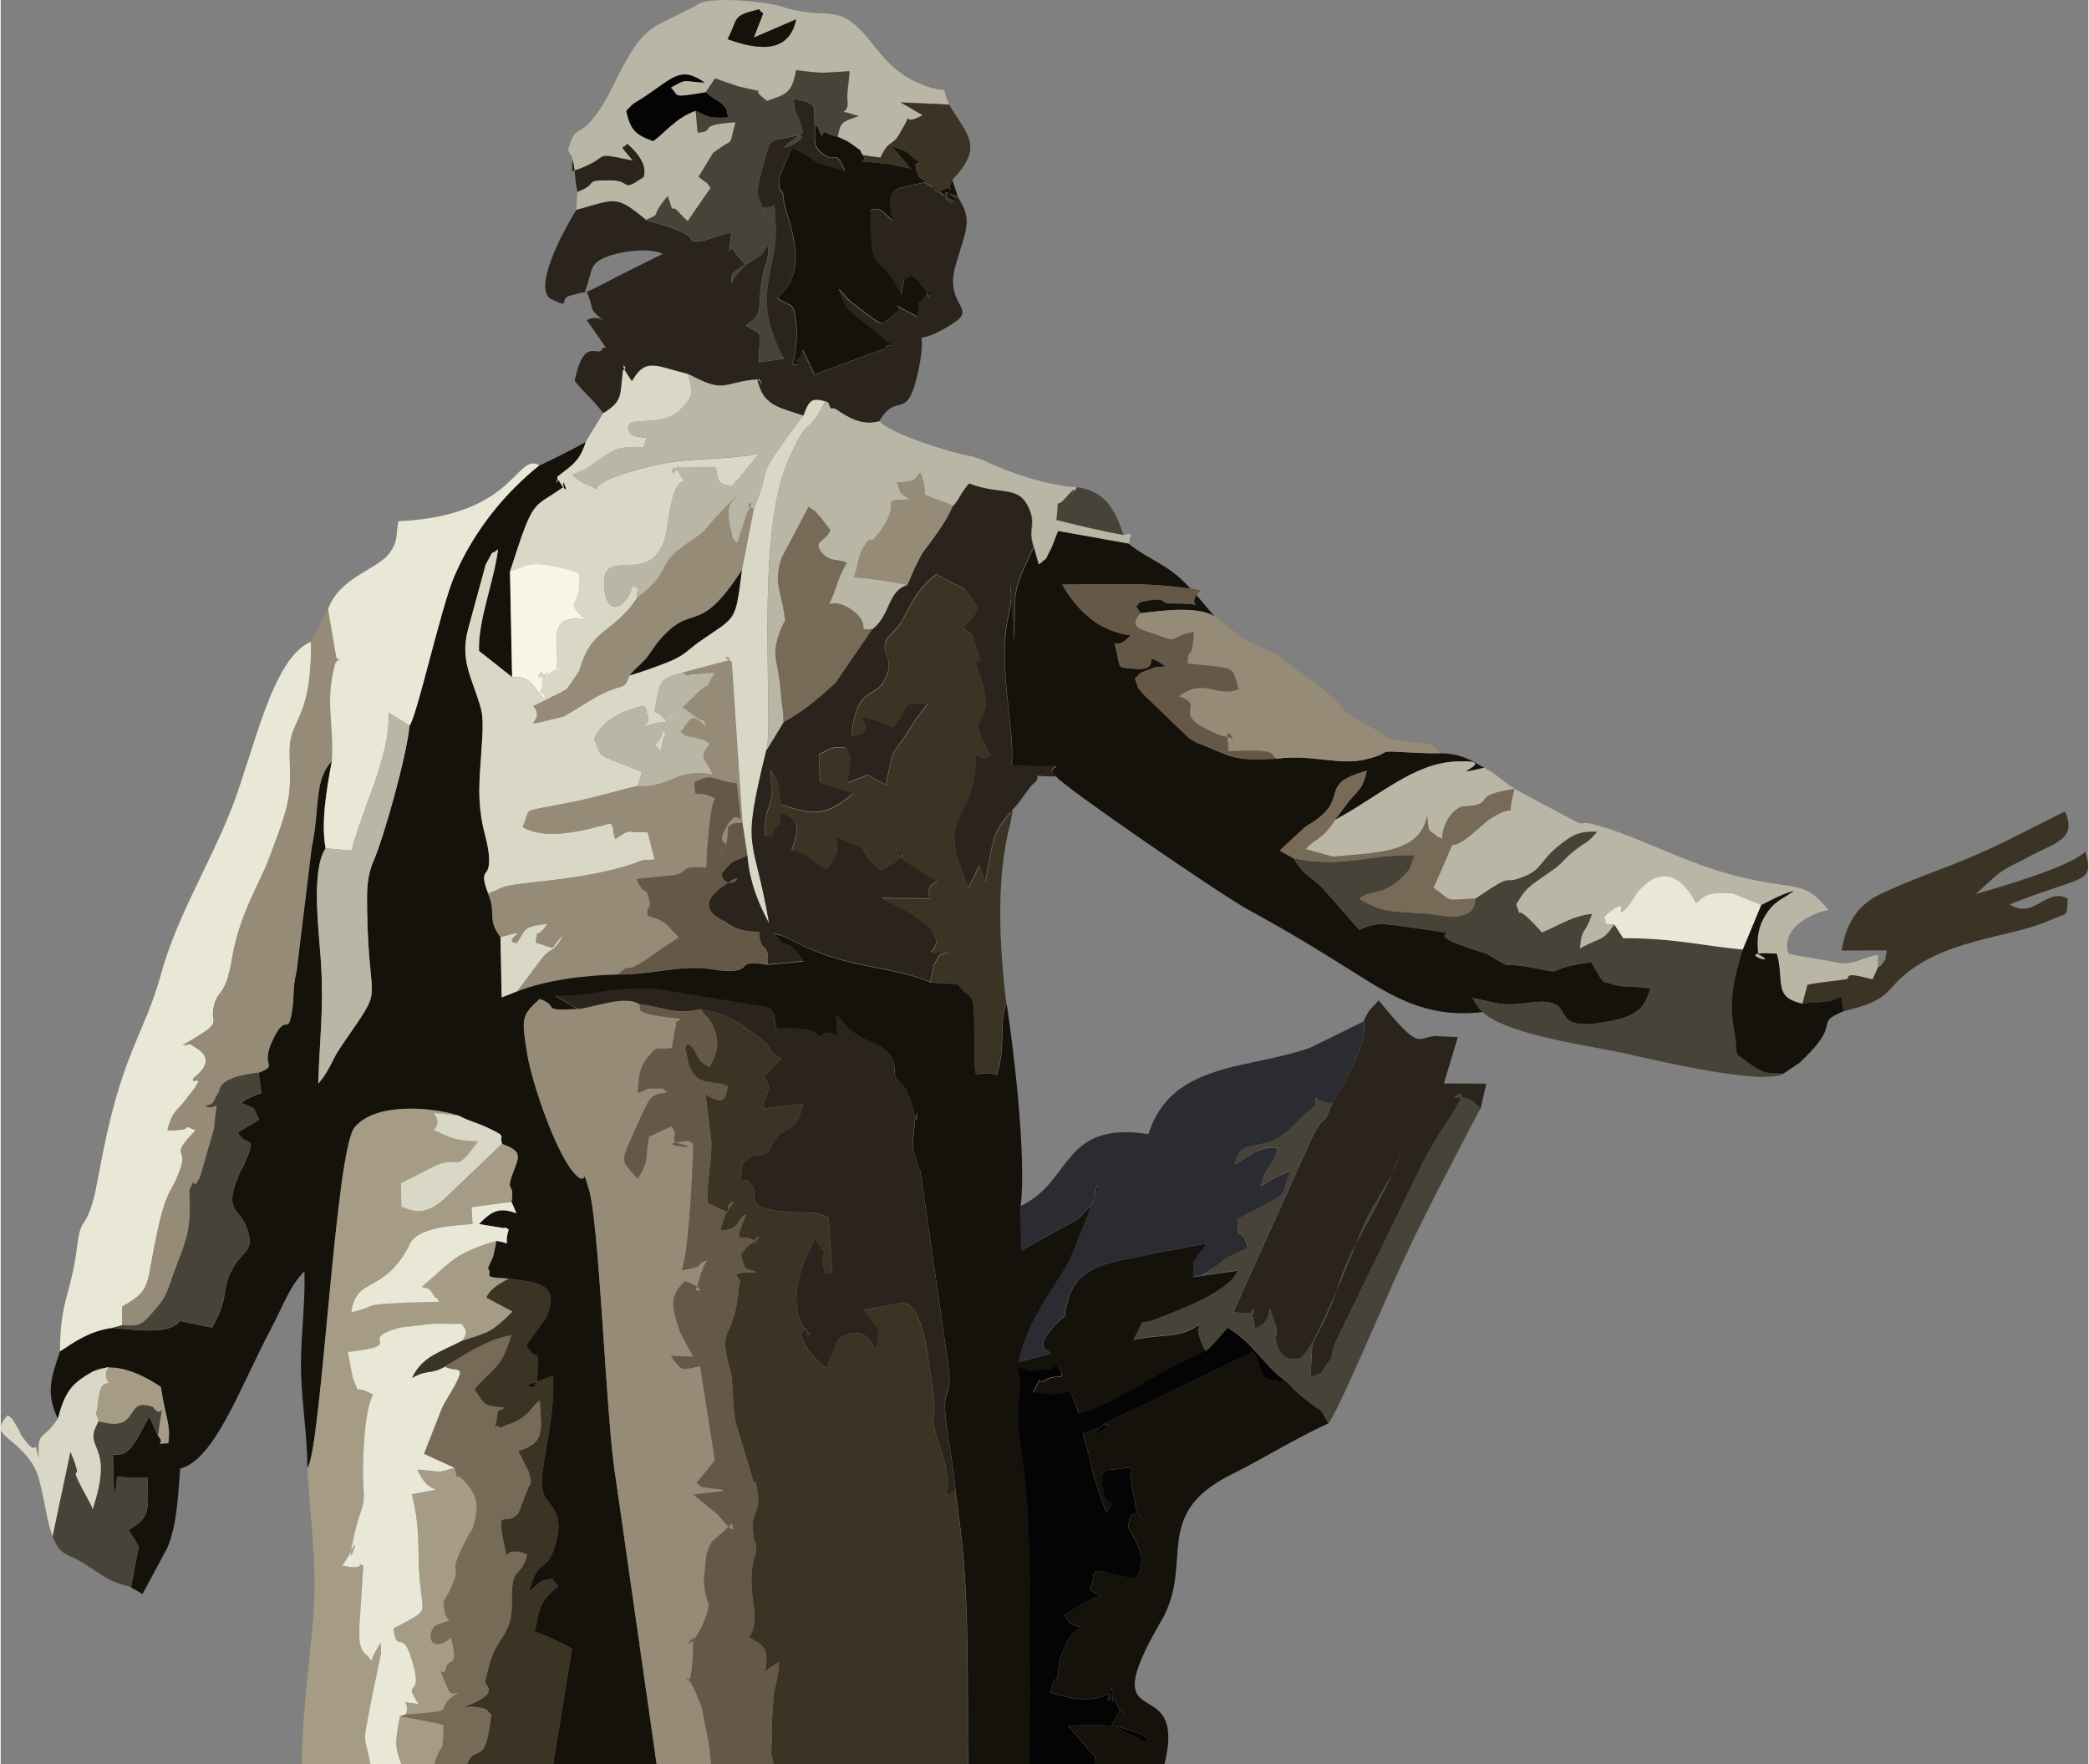 <?xml version="1.0" encoding="UTF-8"?>
<!DOCTYPE svg PUBLIC "-//W3C//DTD SVG 1.1//EN" "http://www.w3.org/Graphics/SVG/1.1/DTD/svg11.dtd">
<!-- Creator: CorelDRAW X6 -->
<svg xmlns="http://www.w3.org/2000/svg" xml:space="preserve" width="900px" height="760px" version="1.1" style="shape-rendering:geometricPrecision; text-rendering:geometricPrecision; image-rendering:optimizeQuality; fill-rule:evenodd; clip-rule:evenodd"
viewBox="0 0 18841 15921"
 xmlns:xlink="http://www.w3.org/1999/xlink">
 <rect x="0" y="0" width="18841" height="15921" fill="#808080" stroke="none"/>
 <defs>
  <style type="text/css">
   <![CDATA[
    .fil11 {fill:#040404}
    .fil0 {fill:#14120B}
    .fil7 {fill:#2A2C32}
    .fil4 {fill:#2B241C}
    .fil1 {fill:#3B3324}
    .fil10 {fill:#474339}
    .fil8 {fill:#665847}
    .fil12 {fill:#776A56}
    .fil2 {fill:#968B76}
    .fil5 {fill:#A69C86}
    .fil9 {fill:#BAB6A6}
    .fil3 {fill:#D9D7C6}
    .fil6 {fill:#E9E7D6}
    .fil13 {fill:#F9F5E5}
   ]]>
  </style>
 </defs>
 <g id="Camada_x0020_1">
  <g id="_882700544">
   <path class="fil0" d="M4862 4199c-301,242 -584,576 -769,1004 -120,280 -337,1265 -403,1345 -26,281 -236,1017 -322,1216 -65,149 -63,269 -61,447 13,951 178,627 -241,1243 -82,120 -92,200 -200,327 12,-402 50,-664 25,-1086 -16,-278 -94,-837 41,-1038 -45,-230 11,-546 56,-788 -166,183 -104,398 -184,791l-136 1114c-38,144 -16,248 -46,388 -39,187 -47,-34 -171,231 -117,249 66,212 -123,289l25 182c-126,70 96,-51 -91,37 -87,41 -52,24 -90,53 174,77 84,19 161,149l-192 117c72,150 181,-4 64,270 -37,87 -17,28 -38,75 -165,357 -26,334 43,491 94,216 -10,231 -86,343 -150,220 -42,279 -215,583l-292 -60c-5,5 -15,17 -20,22 -120,107 -419,50 -585,41 -216,27 -361,138 -478,213 -79,236 -129,372 -18,607 64,-235 114,-311 313,-423 201,-107 470,39 617,137 43,290 91,334 67,507 -155,8 -13,14 -92,-65l-80 -176c-123,211 -162,366 -328,342l11 373c72,-247 -89,-150 301,-162 0,269 44,352 -173,469 15,20 92,144 94,150l-70 369 104 60 224 -417c90,-217 95,-470 116,-715 316,-83 539,-735 828,-1279 96,-180 161,-372 293,-501 10,313 -38,607 -30,917 8,288 57,578 57,859 126,-183 251,-2865 425,-3075 180,-218 662,-192 941,-105 99,52 169,66 255,106 198,93 104,63 138,150 159,60 160,96 114,212 -103,265 4,105 -31,310l45 103c-160,-62 -229,-15 -339,97l228 37c7,-13 29,5 41,13 -53,156 46,131 -110,101 -44,198 -7,87 -78,247 56,64 -82,85 189,94 193,32 491,19 334,354l-179 249c115,181 102,-8 104,193 2,266 -60,165 -110,168l201 -68c13,-5 32,-15 49,-20 20,459 -145,876 -90,1054 37,120 214,172 101,499 -83,243 -140,68 -232,400l119 -100c171,-25 35,-51 150,43 -222,182 -163,272 -217,410 51,23 100,40 173,72l167 85 -171 1045 935 0 -369 -2578c-92,-536 -146,-2385 -253,-2645 -49,-171 -4,3 -104,-93 -178,-171 -403,-848 -441,-1089 -52,-328 -57,-346 111,-500 190,66 -12,113 353,90 -12,-6 -29,-11 -37,-15l-174 -105c329,14 383,-72 899,-63l1017 168c72,39 52,66 80,188 147,4 326,-14 392,77 178,-140 149,191 149,-199l99 117c69,53 90,69 142,97l114 49c203,96 165,249 169,265 33,130 93,20 177,367 41,168 30,-171 5,89 -21,223 -38,185 52,430l260 1802c20,304 -96,82 1,659 38,225 63,493 100,763 83,640 62,1486 69,2127l555 0c0,-659 38,-2149 -61,-2746 -105,-633 33,-511 -48,-842 210,58 3,44 212,31 136,-9 73,16 146,-49 110,165 1,75 -95,134 -125,77 13,-124 -123,116 411,76 289,-117 392,124l25 71c311,-83 674,-348 963,-482 11,-5 24,-10 36,-15l145 -73c-13,-13 -22,-35 -28,-48 -73,-159 -21,-194 -22,-197 -199,140 -312,83 -605,144 138,-240 16,-115 194,-183 186,-70 681,-251 747,-442l-402 58c16,-236 -12,-86 35,-180 4,-9 15,-21 19,-29l50 -63c4,-20 20,-21 28,-33l-533 100c-241,66 -623,58 -724,397 -76,254 48,69 -130,253 -322,335 295,165 -320,321 100,-428 356,-707 464,-924l253 -631c0,-18 -5,-25 -9,-37 -43,206 8,106 -165,297l-519 288 -5 -401c50,-454 -59,-1372 -127,-1827 -72,150 -1,413 -91,647 -243,-86 -182,208 -201,-485 -8,-299 -12,-158 -148,-337l-248 -14c-227,-101 -477,-120 -737,-186 -434,-110 -506,-222 -672,-254 133,193 86,-15 262,250l-318 30c-278,-44 -160,27 -290,51 -99,18 -201,-17 -331,-22 -245,-9 -479,62 -727,58 -326,7 -654,52 -914,152l-140 55 -11 -544c-126,-167 -30,-211 -113,-394 -99,-272 42,-93 3,-385 -17,-128 -67,-220 -80,-460 -14,-265 57,-662 14,-818 -77,-278 -193,-427 -119,-715l161 -590c103,-184 20,-56 111,-138 -39,303 -181,636 -172,918l299 236 -19 -954c219,-681 194,-557 484,-762 -32,-142 85,147 -35,-43 -47,-75 -17,83 -22,-49 130,-103 202,-137 257,-317 -71,45 -357,187 -420,214z"/>
   <path class="fil1" d="M6976 15921l1752 0c-7,-640 15,-1487 -69,-2127l-48 -335c-141,77 -63,39 -64,-82l-23 -163c-203,-615 -47,-264 -117,-711l-23 -146c-23,-155 -69,-600 -253,-598 -6,0 -308,59 -339,63 105,173 136,133 125,250 -28,282 -15,-110 -262,-31 -128,41 -97,59 -165,210 -47,105 -4,44 -46,99 -84,-79 -190,-170 -224,-308 122,-146 0,61 86,0 -185,-158 -132,-459 -53,-669l91 -190c186,233 8,37 99,315 57,-38 66,77 50,-171l-21 -337c-131,-55 -107,-39 -294,-48 -490,-22 -344,-125 -384,-210 -94,-197 -148,45 -108,-178 31,-170 -15,-14 29,-61 126,-136 167,13 246,-164 86,-192 208,-42 278,-366l-352 41c-19,-99 107,-185 -4,-282l162 -167c-208,-121 30,-37 -318,-274 -174,-119 -197,-126 -412,-173 78,105 54,51 80,92 128,207 46,332 43,343 -4,15 -14,32 -19,44 -4,12 -12,29 -21,43 -147,-65 -93,-154 -199,-211 -36,76 -26,-9 -7,107 52,322 250,206 372,279 -30,109 -24,167 -177,87 -5,-3 -17,-16 -27,-20l53 430c6,206 -55,432 -29,557 309,154 96,41 231,-19 -14,50 -89,87 -118,268 187,-16 128,-86 232,-151 -150,361 -18,125 98,268 -88,-42 126,-114 -66,8 -4,2 -17,11 -21,14l-62 75c56,160 7,110 148,160 -290,-4 -153,45 -149,88 -7,8 -13,14 -14,28 -41,549 -209,322 -73,793 18,61 14,298 38,430l175 581c5,14 -3,-119 27,63 35,216 -81,162 -31,433 21,115 20,-82 18,88 0,7 -2,21 -3,28 -1,12 -15,46 -18,59 -74,328 79,514 -41,705 172,94 187,116 117,435 -1,-129 48,-150 153,-212 -12,152 -27,176 -49,293l-18 258c0,6 3,21 3,27 0,7 1,22 1,30l-8 218c1,7 5,24 6,30 1,7 6,26 7,32 1,6 7,22 8,33z"/>
   <path class="fil0" d="M9325 4939l-86 185c-124,274 -69,312 -94,666l-33 -557c25,167 5,211 -25,370 -82,450 66,957 39,1304l207 11c400,0 44,-17 198,95 52,80 1480,1063 1735,1201 338,183 644,370 937,555 352,222 665,424 1170,365 -7,-23 -7,16 -89,-126 246,46 248,76 514,41 503,-67 81,303 749,163 245,-51 292,-134 342,-289 -150,-36 -203,7 -368,-49 -67,-23 -41,23 -143,-150 -5,-9 -12,-29 -22,-41 -390,53 -266,105 -415,73 -459,-98 -257,10 -462,-108 -137,-79 -19,-25 -134,-61 -740,-236 191,-104 -737,-234 -169,-24 -225,-17 -346,39l-341 -388c-140,-123 -164,-114 -251,-256l-127 -71 230 -213c9,-6 21,-13 30,-19 9,-6 22,-13 32,-19 353,-233 40,-347 494,-468 -38,162 -65,162 -157,269l-130 173c406,-220 705,-508 1085,-527 464,-24 -170,159 262,56 -117,-65 -200,-126 -393,-131 -135,2 -242,-5 -372,-12 -206,-11 -60,5 -290,64 -258,67 -496,-48 -824,-2 -327,13 -362,6 -609,-103 -107,-47 -80,-22 -175,-82l-433 -417c-68,-114 10,72 -56,-124 58,-48 11,-34 111,-74 92,-36 61,-25 166,-33 -255,-174 -2,49 -286,20 -133,-14 -126,6 -148,-111 -46,-244 -49,-8 117,-189 -291,-45 -468,-209 -617,-459 433,0 841,-27 1243,54 -168,185 154,114 -259,116 -129,0 -6,-74 -288,-10 -41,72 -44,-6 8,99 199,-25 515,-68 671,28 -87,-102 -221,-271 -342,-372 -132,-111 -314,-181 -437,-288l-639 -114c-9,24 -55,148 -65,165 -70,123 -4,48 -106,137l-43 -152z"/>
   <path class="fil2" d="M5920 15921l490 0c-4,-61 -10,-134 -21,-194l-65 -328c-238,-600 -78,171 -75,-622 -105,117 29,45 102,-155 75,-205 16,-90 -6,-354l16 -176c11,-61 -4,-38 20,-99 47,-119 30,-64 172,-200l51 -49c-19,8 74,167 -133,-76l-221 -181 275 -31c-21,-25 -79,-17 -104,-22 -178,-36 -22,29 -143,-51l167 -202 -134 -853c-179,39 -157,44 -242,-59 -5,-6 -12,-23 -20,-33l200 7 -118 -220c-91,-267 -84,-328 40,-461 59,5 216,109 98,80 45,-96 55,-207 108,-267 -122,36 0,54 -231,88 74,-202 107,-1120 103,-1131 -4,-13 -24,-33 -46,-35l-42 4c-328,31 284,84 -77,12 -24,-132 40,-25 -32,-149l-200 93c-44,188 13,193 -104,382 -142,-170 -163,-131 -50,-385 183,-410 158,-363 319,-397 -62,-37 5,-35 -110,-33 -123,2 14,-20 -160,40 15,-150 7,-217 96,-328 92,-113 70,-56 214,-79 2,-12 24,-150 24,-150 41,-127 -33,-47 59,-113 -486,-49 -343,-89 -377,-132 -121,-83 -390,23 -546,43 -365,23 -163,-24 -353,-90 -169,154 -164,172 -111,500 38,241 263,918 441,1089 100,97 55,-78 104,93 107,260 161,2110 253,2645l369 2578z"/>
   <path class="fil3" d="M5439 3727l-158 258c-55,180 -127,214 -257,317 4,132 -26,-27 22,49 120,190 2,-99 35,43 -290,205 -265,81 -484,762 165,-45 156,-114 544,-9l82 31c28,323 -153,227 52,415 -364,-61 -231,247 -255,410 -19,129 85,-21 -46,64 -190,125 85,-97 -74,26 -111,86 19,-137 -13,52 -1,9 19,44 -30,128 43,-86 112,143 -16,-42 -99,-143 -163,-113 -226,-121l-299 -236c-9,-281 133,-615 172,-918 -91,82 -8,-45 -111,138l-161 590c-73,288 42,437 119,715 43,156 -28,553 -14,818 13,240 62,332 80,460 39,293 -103,114 -3,385 127,-40 68,-34 159,-61 153,-45 685,-53 1136,-200 121,-39 47,-36 210,-43l-62 -246c-242,0 -136,-37 -294,60 -40,-131 7,-65 -43,-142 -263,74 -590,154 -792,34 91,-198 -70,-117 522,-241 145,-30 417,-111 515,-128l37 -128c-443,-185 -348,-105 -430,-298 72,-164 250,-257 447,-298 10,16 26,23 26,51 0,23 18,36 16,45 -5,25 28,56 -90,101 417,-114 151,-17 246,52 -66,143 -8,203 -99,100 125,-89 7,-189 199,-298 -139,147 -77,47 -199,-1 51,-278 34,-295 255,-350l375 -100c128,-17 -72,-84 66,3l97 1452 45 298c21,242 96,426 197,614 -142,-833 -258,-617 -26,-1562 66,-280 -105,-1913 187,-2597 207,-486 171,-205 344,-558 -122,-31 -143,-15 -197,130l-52 65c-8,11 -38,50 -47,62 -363,499 -162,264 -348,712l-109 558c-62,480 -48,410 -378,640 -110,77 -137,131 -306,195 -102,39 -210,80 -329,114 -70,173 -29,20 -408,257 -23,14 -177,111 -198,116 -478,113 -124,51 -263,-97 75,-34 138,-66 211,-104l65 -33c8,-5 22,-13 29,-18l110 -160c110,-399 294,-324 521,-657 -6,-162 72,-44 -38,-121 -46,185 -222,307 -255,46 -61,-482 486,84 573,-611 78,-625 247,-206 103,-442 -92,-151 -73,100 -26,-55l348 -2c31,40 -4,142 96,160 85,15 22,30 117,-57l185 -227c-287,66 -607,33 -916,102 -930,210 -305,304 -676,163l-99 -72c181,-66 154,-79 291,-166 135,-85 152,-83 356,-83l50 -149c-20,23 37,91 -132,48 -5,-1 -20,-8 -24,-10 -3,-2 -15,-13 -16,-16 -106,-198 287,-14 468,-227 95,-112 110,-106 55,-306 -300,-76 -383,-147 -505,65 -8,-10 -17,-26 -20,-31 -130,-186 13,-77 -61,-70 -29,234 2,278 -178,390z"/>
   <path class="fil4" d="M8594 4562c-67,149 -121,217 -220,354 -80,110 -33,29 -95,148 -47,90 -59,133 -96,211 -184,56 -148,260 -315,398l-336 490c-144,129 -270,244 -467,353l-156 256c-232,946 -116,729 26,1562 -100,-187 -176,-372 -197,-614 -142,68 -111,18 -235,167 58,210 290,-88 3,119 -277,199 32,311 32,311 115,82 159,84 307,95 11,212 91,63 78,291l318 -30c-177,-265 -129,-56 -262,-250 166,33 238,144 672,254 260,66 510,85 737,186l33 -157c72,-118 10,-71 137,-119 -443,43 233,-21 -418,-388 -111,-62 -103,-37 -189,-96l437 4c-8,-10 -49,-115 64,-153l-327 -208c-92,-192 -37,-77 13,-38 -14,9 -22,68 -199,145 -233,-198 -65,-186 -296,-257 -2,-1 -102,-42 -102,-43 5,125 33,92 -26,204 -5,9 -15,23 -19,30l-43 56c-176,-94 -144,-141 -316,-169 35,-110 78,-220 11,-280 -151,-136 -111,35 -113,37 -185,165 62,103 -140,111 -3,-257 49,-223 66,-385l-16 -212c89,114 67,158 100,314 270,88 394,119 646,-99 -14,-8 -38,-32 -46,-18l-253 -81 -9 -254c100,-50 125,-79 240,-59 56,100 51,37 18,313 284,-93 99,-93 348,19 77,-388 43,-225 218,-509l42 -67c9,-13 17,-24 26,-37l97 -126c-298,18 -130,-4 -316,219 -589,-223 -19,44 -378,80 31,-396 183,-366 256,-445 7,-7 17,-18 23,-26 8,-11 51,-105 53,-119 24,-148 -75,-160 -11,-292 34,-38 90,-85 129,-149 73,-121 127,-285 316,-428l251 133c10,11 37,46 46,57 90,114 9,35 76,99 -4,21 -13,29 -18,62l-114 137c99,80 68,19 115,157 77,224 4,106 6,144 6,125 41,100 73,279 57,312 -191,182 56,564 -92,61 -83,5 -135,0 -3,657 -388,465 -66,1194l99 -199 50 149c82,-389 50,-431 248,-648l-23 122c-6,-138 18,-95 108,-224 10,-15 82,-114 88,-119 148,-119 -90,-81 224,-80 -155,-112 201,-95 -198,-95l-207 -11c27,-347 -121,-854 -39,-1304 29,-160 50,-204 25,-370l33 557c25,-354 -31,-392 94,-666l86 -185c-56,-154 16,-193 -34,-324 -97,-256 -253,-138 -555,-255 -92,108 -77,128 -143,202z"/>
   <path class="fil4" d="M5826 1984c-275,-229 -271,-189 -630,-91 -92,145 -389,676 -241,800 204,99 81,16 172,-21l122 -33c2,0 14,3 21,1 83,-219 29,-268 242,-337 128,-42 364,-65 462,-11l-322 160c-134,64 -250,135 -363,182 79,180 2,140 148,255 0,0 -65,-43 -148,0l174 249c-9,4 -27,-6 -31,5 -33,100 -165,-129 -252,294 96,121 148,147 257,291 180,-112 149,-157 178,-390 74,-7 -70,-117 61,70 4,5 13,21 20,31 122,-212 204,-142 505,-65 349,187 295,76 644,48 86,157 -76,-134 7,86 59,156 204,182 391,243 54,-145 76,-162 197,-130 10,8 25,8 31,24 22,73 29,24 62,47 130,87 245,152 397,110 164,-288 250,37 355,-471 97,-470 -120,-147 293,-401 258,-158 -69,-156 41,-539 96,-333 157,-399 18,-616 -18,10 -231,-105 -51,72 -221,-310 260,170 -139,-127l-72 -48c-9,-6 -25,-16 -38,-24 -263,64 -374,29 -288,348 -109,-96 -95,-119 -206,-99 0,662 78,338 280,769 45,-219 12,-111 91,-176 97,86 25,14 83,82 6,8 17,21 24,29l64 90c-25,-15 51,-141 -59,8 -63,87 -25,-27 -58,159 -321,-163 -103,-74 -195,-29l-68 58c-73,34 -3,94 -292,-127 -115,-88 -66,-70 -154,-149 58,194 88,188 243,315l197 163c8,6 24,15 36,23 -17,11 -41,3 -53,28 -11,24 -36,19 -51,25l-590 218 -103 -223c-6,10 -14,17 -17,35 -3,22 -29,52 -34,59 -36,52 77,45 -42,37 26,-85 45,-241 33,-355 -24,-230 -40,-150 -173,-244 287,-239 129,-616 68,-832l-10 -56c-1,-5 0,-19 0,-23 -12,-99 -44,-10 -41,-169l97 -234c4,-8 11,-26 21,-36 254,116 104,111 476,206 -81,-215 -87,-73 -193,-152 -104,-78 -71,-123 -78,-262 -10,-188 38,-202 -191,-241 19,191 39,94 86,307 -471,314 278,-55 -140,42 -73,17 -129,2 -171,80l-55 199c-85,295 -24,201 18,442 -16,-159 -28,-53 91,-111 32,442 -10,344 -67,771 -39,293 152,614 152,615l-225 32c-6,-293 74,-225 -120,-331 184,-142 87,-91 157,-470 26,-142 38,-34 50,-253 -98,76 52,28 -251,198 -100,56 -81,70 -85,148 -1,-14 63,-113 129,-169l-99 -119c-55,-119 -67,176 -30,-179 -27,7 -255,80 -258,80 -216,12 44,-7 -309,-128l-204 -61z"/>
   <path class="fil5" d="M2767 13249c24,430 91,892 55,1329 -35,430 -103,912 -105,1343l620 0c-60,-294 -70,-159 -5,-513l84 -406c23,-114 16,-59 14,-176 -138,206 -39,186 -135,105 -62,-52 -62,-143 -58,-247l36 -555c-80,-37 35,24 -115,14l-74 -14c5,-12 18,-25 22,-32l37 -61c132,-281 -26,185 27,-85 78,-393 121,-306 104,-533 -11,-152 0,-693 88,-831 -201,-112 -101,38 -183,-150 -2,-5 -41,-204 -46,-235 568,-66 49,-106 473,-221l307 -35c66,-1 166,5 247,1 19,36 70,62 6,152 209,-71 235,-59 392,-205 12,-11 49,-48 59,-58l-236 -126c38,-85 133,-133 204,-172 -271,-9 -133,-30 -189,-94 71,-160 34,-49 78,-247 -225,68 -344,121 -472,238 -321,292 -175,108 -103,240 4,7 23,44 27,35 4,-10 23,23 30,38 -136,0 -351,9 -488,18 -171,11 -122,38 -303,75 42,-323 282,-160 513,-584l22 -48c107,-145 392,-146 559,-164l-9 -151 360 -48c34,-205 -72,-45 31,-310 45,-117 45,-153 -114,-212l-479 458c-213,215 -329,145 -429,111l-3 -214 313 -159c226,-97 161,93 382,-219 -210,-3 -248,-33 -397,-100 123,-168 -190,-172 222,-132 -280,-87 -762,-112 -941,105 -174,210 -299,2892 -425,3075z"/>
   <path class="fil4" d="M5218 9106c156,-21 424,-126 546,-43 233,29 326,100 552,44 215,47 238,54 412,173 348,238 109,153 318,274l-162 167c110,97 -15,183 4,282l352 -41c-70,324 -192,174 -278,366 -79,177 -120,27 -246,164 -44,47 2,-108 -29,61 -40,223 15,-18 108,178 40,85 -106,188 384,210 187,8 163,-7 294,48l21 337c16,247 7,133 -50,171 -92,-278 87,-82 -99,-315l-91 190c-79,210 -133,511 53,669 -86,61 36,-146 -86,0 35,138 141,229 224,308 42,-55 -1,5 46,-99 68,-151 37,-169 165,-210 247,-78 233,313 262,31 12,-117 -20,-77 -125,-250 31,-5 333,-63 339,-63 185,-1 231,443 253,598l23 146c71,447 -86,97 117,711l23 163c1,121 -77,159 64,82l48 335c-37,-269 -62,-537 -100,-763 -97,-577 20,-355 -1,-659l-260 -1802c-90,-245 -73,-207 -52,-430 25,-260 36,79 -5,-89 -84,-346 -144,-237 -177,-367 -4,-16 34,-169 -169,-265l-114 -49c-52,-28 -72,-44 -142,-97l-99 -117c0,390 30,59 -149,199 -67,-91 -245,-73 -392,-77 -28,-122 -8,-150 -80,-188l-1017 -168c-516,-9 -570,77 -899,63l174 105c9,4 25,9 37,15z"/>
   <path class="fil1" d="M8388 8867l248 14c135,179 140,38 148,337 19,693 -43,399 201,485 90,-233 20,-496 91,-647 -62,-510 -96,-1125 35,-1620l23 -122c-199,217 -166,259 -248,648l-50 -149 -99 199c-322,-728 63,-537 66,-1194 52,5 43,61 135,0 -247,-381 0,-252 -56,-564 -33,-179 -68,-154 -73,-279 -2,-38 71,79 -6,-144 -47,-138 -16,-77 -115,-157l114 -137c5,-33 14,-41 18,-62 -67,-64 14,14 -76,-99 -9,-11 -36,-45 -46,-57l-251 -133c-189,143 -243,307 -316,428 -39,65 -95,111 -129,149 -64,131 35,144 11,292 -2,14 -45,108 -53,119 -6,8 -17,19 -23,26 -73,79 -225,48 -256,445 359,-36 -211,-303 378,-80 186,-223 19,-202 316,-219l-97 126c-10,14 -17,24 -26,37l-42 67c-176,284 -141,121 -218,509 -249,-112 -64,-112 -348,-19 33,-276 38,-213 -18,-313 -116,-19 -140,10 -240,59l9 254 253 81c8,-14 32,10 46,18 -252,218 -377,188 -646,99 -33,-156 -11,-200 -100,-314l16 212c-17,162 -69,128 -66,385 203,-8 -45,54 140,-111 2,-2 -38,-173 113,-37 67,60 24,169 -11,280 172,28 140,75 316,169l43 -56c5,-8 15,-22 19,-30 59,-111 31,-78 26,-204 1,0 100,42 102,43 231,71 63,59 296,257 177,-77 185,-136 199,-145 -51,-40 -105,-155 -13,38l327 208c-114,37 -72,143 -64,153l-437 -4c86,58 78,33 189,96 651,367 -25,431 418,388 -127,49 -65,1 -137,119l-33 157z"/>
   <path class="fil6" d="M534 12196c117,-75 261,-185 478,-213l84 -23 1 -167c147,-90 212,-123 246,-309 147,-826 176,-649 275,-925 79,-218 -105,-97 141,-358 -136,-59 -38,-11 -140,-4 -11,1 -49,5 -57,5l-58 -1c49,-175 73,-159 160,-268 229,-287 52,-130 72,-195 6,-19 227,-150 39,-273 -89,-58 -44,-36 -133,-32 387,-220 250,-185 277,-329 36,-191 107,-84 167,-444 69,-411 245,-672 334,-906 218,-575 192,-570 188,-964 -4,-316 200,-270 193,-999 -352,146 -513,982 -715,1500 -196,504 -494,973 -639,1500 -149,539 -336,684 -522,1598 -35,171 -61,344 -96,464 -75,254 -104,119 -139,395 -56,442 -154,485 -155,949z"/>
   <path class="fil7" d="M9203 10884l5 401 519 -288c172,-191 121,-91 165,-297 5,12 9,19 9,37l-253 631c-108,216 -364,496 -464,924 615,-156 -2,14 320,-321 178,-184 54,0 130,-253 101,-339 483,-331 724,-397l533 -100c-8,12 -24,13 -28,33l-50 63c-5,8 -15,20 -19,29 -47,94 -19,-56 -35,180 231,-57 -2,20 131,-50 162,-86 90,-100 368,-211 -78,-254 -99,-4 -95,-265 68,-27 190,-97 261,-135 205,-111 120,-59 218,-298 -131,56 -134,51 -271,141 55,-221 137,-194 149,-347 -165,-24 -292,102 -381,148 43,-214 172,-137 347,-218 190,-88 193,-187 383,-308 1,-160 -28,-21 149,-28 3,-4 351,-559 276,-733l-479 235c-177,61 -418,110 -597,148 -471,100 -740,258 -859,630 -789,-119 -680,427 -1158,651z"/>
   <path class="fil0" d="M9881 15921l623 0c213,-886 -675,-189 -30,-1292 303,-517 -96,-957 628,-1319 316,-158 568,-321 882,-465 -105,-181 -34,-76 -179,-193 -95,-77 -102,-78 -198,-183 -272,-13 -171,-19 -301,-269l-1345 648c-306,279 241,-104 -60,40l-135 49c122,387 27,211 213,714 109,-139 5,-54 -17,-149 -8,-34 -22,-72 -20,-114 10,-181 -53,-2 36,-122 355,-23 174,-81 239,185 48,195 -1,164 104,281 -143,-188 -140,44 -146,50 75,137 149,248 112,372 -40,134 -99,79 -256,49 -80,-15 -48,-21 -151,-23 -8,15 -18,23 -19,49 -3,114 -90,104 64,168l-151 70c-40,22 -123,78 -173,111 57,62 12,70 148,107 -76,61 -25,2 -111,104l-79 182c-47,383 -18,19 -85,303 116,43 345,92 481,31 192,-87 -38,193 74,-81 19,270 -5,12 55,181 70,198 68,-106 -39,131 -3,7 -14,23 -15,36l186 88c134,67 5,17 112,62 0,-1 125,-32 -193,-125 -156,-45 -338,-25 -503,-25l226 263c7,14 17,-51 23,85z"/>
   <path class="fil8" d="M6410 15921l566 0c0,-11 -7,-27 -8,-33 -1,-6 -6,-25 -7,-32 -1,-7 -5,-23 -6,-30l8 -218c0,-7 -1,-23 -1,-30 0,-6 -3,-21 -3,-27l18 -258c22,-117 37,-142 49,-293 -105,62 -154,83 -153,212 70,-319 55,-341 -117,-435 120,-191 -33,-377 41,-705 3,-13 16,-47 18,-59 1,-7 3,-21 3,-28 2,-170 3,27 -18,-88 -50,-271 66,-217 31,-433 -30,-182 -22,-49 -27,-63l-175 -581c-24,-132 -21,-369 -38,-430 -136,-471 32,-245 73,-793 1,-15 7,-21 14,-28 -4,-43 -141,-93 149,-88 -141,-51 -92,0 -148,-160l62 -75c4,-3 18,-12 21,-14 191,-123 -22,-51 66,-8 -115,-144 -248,92 -98,-268 -104,65 -45,135 -232,151 29,-181 104,-218 118,-268 -135,60 78,173 -231,19 -26,-124 36,-351 29,-557l-53 -430c11,4 22,17 27,20 152,79 147,21 177,-87 -122,-73 -320,43 -372,-279 -19,-116 -29,-31 7,-107 106,57 52,146 199,211 8,-13 16,-31 21,-43 4,-12 14,-29 19,-44 3,-11 86,-136 -43,-343 -25,-41 -2,13 -80,-92 -226,56 -319,-15 -552,-44 34,43 -109,83 377,132 -92,66 -19,-14 -59,113 0,1 -22,138 -24,150 -144,23 -123,-35 -214,79 -89,110 -81,177 -96,328 173,-60 37,-38 160,-40 114,-1 48,-4 110,33 -162,34 -137,-13 -319,397 -113,254 -91,215 50,385 117,-188 60,-194 104,-382l200 -93c72,124 9,17 32,149 362,72 -250,19 77,-12l42 -4c23,3 42,22 46,35 3,11 -29,929 -103,1131 231,-34 108,-51 231,-88 -53,60 -63,171 -108,267 118,29 -39,-75 -98,-80 -124,133 -132,194 -40,461l118 220 -200 -7c8,10 16,27 20,33 86,103 63,98 242,59l134 853 -167 202c121,80 -35,15 143,51 25,5 83,-2 104,22l-275 31 221 181c207,244 114,84 133,76l-51 49c-141,135 -125,81 -172,200 -24,61 -9,37 -20,99l-16 176c22,264 81,150 6,354 -73,200 -207,271 -102,155 -3,793 -163,22 75,622l65 328c10,60 17,133 21,194z"/>
   <path class="fil4" d="M12296 9219c75,174 -273,729 -276,733 -101,270 -54,49 -191,328l-704 1562c14,7 41,-8 48,8l115 1c60,17 -25,-106 11,27l14 68c2,9 3,31 11,44 14,-11 110,-18 130,-179l60 173c5,98 -10,63 -10,73 6,120 71,236 213,205 139,-30 530,-1105 614,-1269 117,-227 274,-422 305,-621 -17,169 -361,756 -453,951 -149,314 -93,344 -344,800l-18 305c171,-68 45,23 142,-104 84,-111 26,-39 73,-187l811 -1667c66,-122 122,-218 184,-310 12,-17 275,-396 84,-256 173,-6 175,50 242,100l51 -224 -383 -2 126 -418 -205 -10c-167,11 -126,150 -509,-321 -111,120 -71,63 -140,192z"/>
   <path class="fil9" d="M12043 7400c-28,41 -30,50 -59,84 -52,59 -21,24 -72,69 -55,48 -65,36 -134,112l246 68c400,-39 786,-28 850,-370l13 112c3,6 9,20 13,25l79 59c4,-10 23,12 36,16 -15,-39 23,-207 141,-279 40,-24 41,-15 84,-19 267,-27 0,-91 422,-155 -92,344 69,82 -229,275l-130 111c-328,286 -77,-140 -372,506 199,140 79,107 383,97 388,-264 206,-102 439,-198 164,-68 135,-139 317,-283 111,-88 171,-126 337,-120 -99,116 -83,74 -200,167 -100,79 -76,79 -173,158l-206 145c-77,65 -81,75 -151,184 70,184 -36,-19 130,146 8,7 19,18 26,25 0,0 75,83 77,85 153,-64 274,-150 451,-168 -62,193 -94,112 -108,313 193,-111 197,-52 311,-219 -104,-18 -60,26 -91,-72 295,-258 37,115 233,-115 5,-6 12,-20 17,-27l39 -61c204,-263 401,-187 541,82 98,-90 123,-100 331,-88l256 103c95,-45 151,-84 294,-129 -94,73 -170,86 -252,212 -69,108 -87,214 -70,359 224,125 -264,-30 137,-4 5,0 23,-1 32,4 67,255 -36,389 230,449l46 -171c75,-18 330,-46 341,-48 69,-11 -54,-79 246,-1l49 -108 0 -113c-195,36 -224,106 -396,63l-410 -71c-76,-204 156,-357 359,-398 -234,-282 -273,-165 -835,-307 -430,-109 -827,-324 -1173,-433 -453,-143 107,145 -765,-320 -182,-97 -186,-146 -333,-223 -432,104 202,-80 -262,-56 -380,20 -679,307 -1085,527z"/>
   <path class="fil9" d="M6560 354c104,-201 34,-208 286,-271 35,78 70,-60 -49,256l382 -165c-70,356 -429,246 -619,180zm-1441 1000c60,115 31,39 36,192 397,-128 131,-185 550,-97 -141,-169 -89,-89 -53,-153 84,70 187,191 149,301 -215,146 -98,29 -301,29 -262,0 -89,26 -296,104l-9 163c358,-98 354,-137 630,91 160,-71 16,-4 195,-214 70,210 15,46 104,150 6,8 19,19 25,26 6,7 20,20 25,25 5,5 18,16 25,26l209 -303c-63,-78 -19,-25 -78,-74 -8,-6 -23,-18 -31,-25l130 -214c214,-163 130,-24 204,-278 -375,24 -162,82 -343,94l-18 -199c-181,65 -273,196 -383,274 -155,-58 -204,-94 -242,-274 84,-86 53,-53 141,-111 282,-182 340,-301 567,-143 -219,-13 -150,-40 -307,45 83,81 1,94 318,42l83 -124 206 71c348,87 59,-17 264,132 177,-62 224,-70 262,-278 270,36 221,23 482,10 -4,90 -27,199 -19,262 20,166 -145,59 100,144 -158,52 -163,60 -188,188 64,30 85,36 126,66 137,101 43,23 99,98l159 22c76,-168 99,-92 170,-212 168,-282 -26,-43 211,-171l-200 -116 438 20c-86,-216 23,-75 -240,-178 -362,-143 -420,-397 -634,-561 -182,-140 -293,-30 -655,-150 -93,-31 -613,-95 -737,-15 -4,3 -17,11 -21,14l-323 162c-282,134 -384,560 -568,811 -178,241 -186,72 -261,328z"/>
   <path class="fil10" d="M13312 8109c-20,48 11,162 -236,165l-193 -28c-1,0 -112,-6 -125,-7 -267,-18 -301,-18 -497,-127 112,-82 131,-31 275,-107 27,-14 106,-76 122,-96 92,-115 27,16 103,-192 -448,-4 -634,118 -1090,31 87,142 111,133 251,256l341 388c121,-56 177,-63 346,-39 928,130 -3,-2 737,234 115,37 -3,-18 134,61 205,118 3,11 462,108 150,32 25,-20 415,-73 10,12 17,32 22,41 102,174 76,128 143,150 165,57 218,14 368,49 -50,155 -97,238 -342,289 -668,140 -246,-230 -749,-163 -265,35 -268,5 -514,-41 82,141 82,103 89,126 228,211 981,303 1321,381 262,60 1228,285 1396,174 -140,-3 -176,5 -289,-78 -194,-141 -107,-48 -153,-291 -55,-290 -8,-478 74,-751 -353,-33 -618,-104 -1078,-103l-81 -124c-114,167 -118,108 -311,219 14,-201 47,-120 108,-313 -177,18 -298,105 -451,168 -2,-2 -76,-84 -77,-85 -7,-7 -19,-18 -26,-25 -166,-165 -60,39 -130,-146 70,-109 74,-119 151,-184l206 -145c96,-79 73,-79 173,-158 117,-93 102,-51 200,-167 -166,-6 -226,32 -337,120 -182,144 -153,215 -317,283 -234,96 -51,-65 -439,198z"/>
   <path class="fil11" d="M10875 12190l-145 73c-11,5 -24,10 -36,15 -290,134 -652,399 -963,482l-25 -71c-102,-242 20,-48 -392,-124 135,-240 -3,-39 123,-116 96,-59 205,31 95,-134 -73,65 -10,40 -146,49 -208,13 -1,27 -212,-31 81,331 -57,208 48,842 99,597 61,2087 61,2746l597 0c-6,-136 -16,-71 -23,-85l-226 -263c165,0 347,-21 503,25 319,92 193,124 193,125 -107,-46 21,5 -112,-62l-186 -88c1,-13 12,-30 15,-36 107,-237 109,67 39,-131 -60,-168 -36,89 -55,-181 -112,274 117,-6 -74,81 -135,62 -364,12 -481,-31 66,-284 38,80 85,-303l79 -182c86,-102 35,-43 111,-104 -136,-37 -91,-45 -148,-107 50,-32 133,-88 173,-111l151 -70c-155,-64 -68,-54 -64,-168 1,-26 10,-34 19,-49 103,2 71,8 151,23 157,30 217,86 256,-49 37,-124 -37,-235 -112,-372 6,-6 3,-238 146,-50 -104,-117 -56,-86 -104,-281 -65,-266 116,-208 -239,-185 -90,120 -27,-59 -36,122 -2,42 12,80 20,114 22,95 126,10 17,149 -186,-503 -91,-327 -213,-714l135 -49c301,-143 -246,239 60,-40l1345 -648c129,250 28,256 301,269 -197,-134 -298,-348 -533,-488l-104 118c-74,79 -34,43 -95,92z"/>
   <path class="fil2" d="M2801 5790c7,729 -197,684 -193,999 5,394 31,389 -188,964 -89,234 -265,495 -334,906 -61,360 -131,253 -167,444 -27,145 110,110 -277,329 89,-4 44,-26 133,32 187,123 -33,254 -39,273 -20,66 157,-92 -72,195 -87,109 -111,93 -160,268l58 1c8,-1 46,-4 57,-5 102,-6 4,-55 140,4 -245,261 -62,140 -141,358 -99,276 -128,98 -275,925 -33,187 -98,219 -246,309l-1 167c179,16 188,-14 303,-143 100,-113 106,-160 156,-299 117,-331 172,-381 150,-770 73,-186 9,45 97,-124l127 -439c30,-356 53,-138 -83,-203 94,-26 54,-9 122,-121 20,-33 -9,-137 362,-180 188,-78 6,-41 123,-289 124,-265 132,-45 171,-231 29,-140 8,-244 46,-388l136 -1114c80,-392 18,-607 184,-791 21,-364 -67,-531 33,-889 86,-77 18,3 6,-51l-74 -432 -153 295z"/>
   <path class="fil2" d="M6156 6070c90,59 -11,14 119,13 14,0 129,-15 166,-11 -138,245 25,1 -182,209l-106 101 127 91c84,65 60,-21 79,79 -134,-148 -139,-41 -224,51 86,74 49,23 158,63 32,12 44,-4 105,48 -111,125 -37,128 25,275 -333,-62 -363,116 -676,106 -98,17 -370,98 -515,128 -592,124 -431,43 -522,241 202,120 529,39 792,-34 50,77 3,11 43,142 158,-98 52,-60 294,-60l62 246c-163,7 -89,4 -210,43 -451,147 -983,155 -1136,200 -91,27 -32,20 -159,61 82,183 -13,228 113,394 336,-96 -22,34 147,54 86,-127 44,-146 275,-174 -139,195 -69,-29 -108,168 227,71 107,69 249,-63 -104,181 -104,91 -200,218l-214 285c261,-100 588,-145 914,-152 155,-140 -8,64 379,-221l168 -112c-146,-147 -114,-144 -280,-193 -19,-108 39,-42 12,-147 -37,-146 -38,-16 -115,-186l348 -37c145,-36 20,-81 282,-67 -1,-10 26,-594 84,-622 -200,-101 -181,36 -191,-147 170,-93 186,-5 382,8 61,561 40,174 -76,365 -155,254 71,100 -70,284 40,-23 69,-141 67,-252 62,-44 24,-29 129,-40l-97 -1452c-138,-87 62,-19 -66,-3l-375 100z"/>
   <path class="fil6" d="M2954 5496l74 432c12,54 81,-26 -6,51 -100,358 -13,525 -33,889 -45,242 -101,558 -56,788l233 21c114,-428 344,-835 337,-1245l187 116c66,-80 283,-1065 403,-1345 184,-428 468,-762 769,-1004 -214,-121 -210,458 -1273,505 -26,143 -1,171 -72,277 -108,161 -451,217 -563,516z"/>
   <path class="fil9" d="M6910 6774l156 -256c-1,-138 -9,-83 -22,-250 -26,-327 -91,-334 -15,-552 58,-167 60,-61 44,-173 -30,-209 -98,-289 -22,-510l241 -456c83,53 40,19 111,96l86 112c-42,108 -156,94 -85,193 72,100 153,64 233,102 -91,155 -90,236 -161,377 58,-29 163,3 250,84 121,114 -8,157 145,136 167,-139 130,-343 315,-398 -151,-28 -284,-53 -486,-69 44,-102 33,-179 84,-262 105,-173 23,28 159,-159 213,-293 -61,-264 270,-281 -134,-69 -82,-75 -124,-152 203,-11 154,-38 212,-89 112,288 -101,134 296,298 66,-74 51,-94 143,-202 302,117 458,-1 555,255 49,131 -22,170 34,324l43 152c102,-89 37,-14 106,-137 10,-17 56,-142 65,-165l639 114c14,-106 47,-98 -44,-77 -145,-22 -461,-97 -606,-135 30,-251 -25,-79 77,-193 193,-215 -32,99 110,-102 -392,-24 -828,-232 -851,-245l-102 -35c-159,-23 -742,-204 -833,-317 -152,42 -267,-23 -397,-110 -33,-22 -40,27 -62,-47 -5,-17 -20,-17 -31,-24 -173,353 -137,73 -344,558 -292,684 -121,2317 -187,2597z"/>
   <path class="fil6" d="M3337 15921l281 0c-67,-155 -53,-225 -14,-431l51 -17c59,-126 -100,-119 119,-94 -168,-252 71,-9 -75,-439 -79,-232 -119,-14 -154,-240 27,-25 24,-12 62,-34 284,-158 191,-75 169,-512 -11,-232 8,-379 -64,-668l213 -41c-13,-20 -90,-16 -163,-182 236,18 163,37 334,-17l-275 -126 159 -406c5,-10 19,-40 25,-50l27 -46c206,-342 88,-220 -22,-285 -145,79 -148,18 -297,102 90,-194 249,-229 453,-336 64,-90 13,-116 -6,-152 -81,4 -180,-2 -247,-1l-307 35c-424,115 94,155 -473,221 5,31 44,230 46,235 81,189 -18,38 183,150 -88,139 -100,679 -88,831 17,226 -26,139 -104,533 -53,270 105,-195 -27,85l-37 61c-4,7 -17,20 -22,32l74 14c150,9 35,-51 115,-14l-36 555c-3,104 -4,194 58,247 96,81 -3,101 135,-105 3,117 9,62 -14,176l-84 406c-64,355 -54,219 5,513z"/>
   <path class="fil1" d="M4166 12100c-204,107 -362,142 -453,336 149,-84 152,-23 297,-102 14,-11 32,-21 45,-28 183,-108 337,-213 552,-255 -87,300 -147,274 -333,489 102,139 63,145 272,166 -89,54 -51,-4 -68,90 -37,203 -22,19 30,92 95,-45 121,-36 204,-97 81,-59 71,-82 153,-152 16,291 46,380 -195,458l90 174c51,155 6,126 -2,163l-84 219c-110,139 -206,-69 -135,266 54,253 -36,6 213,113 -64,233 -147,74 -139,435 6,286 -135,308 -198,539l-42 163c-9,60 159,105 -200,240 48,-3 90,-9 138,1 110,23 60,21 116,65 -55,498 -134,245 -219,448l779 0 171 -1045 -167 -85c-73,-32 -122,-49 -173,-72 55,-137 -5,-227 217,-410 -115,-95 20,-69 -150,-43l-119 100c92,-332 149,-157 232,-400 112,-328 -64,-379 -101,-499 -55,-178 110,-595 90,-1054 -17,5 -36,15 -49,20l-201 68c49,-3 112,98 110,-168 -2,-201 11,-12 -104,-193l179 -249c157,-334 -141,-321 -334,-354 -72,39 -166,87 -204,172l236 126c-11,10 -47,47 -59,58 -157,146 -183,134 -392,205z"/>
   <path class="fil12" d="M4011 12334c110,65 227,-57 22,285l-27 46c-6,10 -20,40 -25,50l-159 406 275 126c43,166 -21,-5 110,143 91,103 111,206 63,368 -37,125 0,5 -37,78 -2,5 -10,16 -12,21 -235,445 -18,198 -175,512 -22,44 -49,81 -51,85l15 113c3,7 15,24 18,30 3,6 15,19 20,30 -22,5 -107,34 -108,34 -6,5 -22,14 -28,20l-29 51c-25,178 159,88 181,45 77,291 -22,176 -44,274 -28,122 -101,-99 1,154 42,105 58,80 110,70 -274,172 71,155 -474,198l-51 17 349 67c10,3 28,10 42,16 -3,303 -16,122 -84,348l295 0c85,-203 164,50 219,-448 -56,-44 -5,-41 -116,-65 -48,-10 -90,-4 -138,-1 359,-134 191,-180 200,-240l42 -163c63,-230 204,-253 198,-539 -7,-361 75,-203 139,-435 -248,-106 -159,140 -213,-113 -71,-336 25,-128 135,-266l84 -219c8,-37 53,-7 2,-163l-90 -174c242,-78 212,-167 195,-458 -82,70 -72,93 -153,152 -82,60 -109,52 -204,97 -52,-73 -67,111 -30,-92 17,-93 -21,-35 68,-90 -210,-22 -170,-27 -272,-166 186,-215 246,-189 333,-489 -214,42 -369,147 -552,255 -13,7 -31,18 -45,28z"/>
   <path class="fil0" d="M8638 1772l-50 -149c-88,202 98,-17 -150,121 -91,-178 -152,-58 -181,-248 -10,-62 118,35 -30,-82 -97,-77 -31,-37 -190,-98l175 205 -194 -41c-416,-50 -167,20 -238,-81 -56,-75 37,3 -99,-98 -41,-30 -62,-36 -126,-66 -62,-18 -74,-23 -112,-42 -33,-16 -17,100 -64,-40 -5,-15 -20,-16 -30,-23 7,139 -26,184 78,262 106,80 111,-62 193,152 -372,-95 -222,-91 -476,-206 -10,10 -17,28 -21,36l-97 234c-3,159 29,71 41,169 1,4 -1,18 0,23l10 56c60,216 218,593 -68,832 133,95 149,14 173,244 12,114 -7,270 -33,355 119,8 6,15 42,-37 5,-7 31,-37 34,-59 3,-18 11,-25 17,-35l103 223 590 -218c15,-6 40,-1 51,-25 12,-25 36,-17 53,-28 -12,-8 -28,-18 -36,-23l-197 -163c-155,-126 -185,-120 -243,-315 88,78 39,60 154,149 289,221 219,161 292,127l68 -58c92,-44 -126,-134 195,29 32,-186 -6,-72 58,-159 110,-149 33,-23 59,-8l-64 -90c-7,-8 -18,-21 -24,-29 -58,-68 14,4 -83,-82 -80,64 -47,-43 -91,176 -202,-431 -281,-108 -280,-769 110,-20 97,4 206,99 -86,-319 25,-283 288,-348 13,8 29,18 38,24l72 48c400,297 -82,-183 139,127 -180,-177 33,-62 51,-72z"/>
   <path class="fil10" d="M12019 9952c-177,7 -148,-132 -149,28 -190,120 -193,220 -383,308 -174,80 -303,4 -347,218 90,-46 217,-172 381,-148 -12,152 -93,125 -149,347 137,-90 140,-85 271,-141 -98,239 -13,187 -218,298 -71,38 -193,108 -261,135 -5,261 17,11 95,265 -278,112 -207,126 -368,211 -133,70 100,-7 -131,50l402 -58c-66,191 -561,372 -747,442 -178,67 -56,-57 -194,183 293,-62 406,-4 605,-144 1,2 -51,37 22,197 6,13 15,35 28,48 61,-50 21,-14 95,-92l104 -118c236,140 336,355 533,488 96,105 103,106 198,183 145,118 74,12 179,193 88,-112 542,-1184 654,-1426 234,-505 484,-971 717,-1417 -66,-50 -68,-106 -242,-100 191,-140 -72,238 -84,256 -62,92 -119,188 -184,310l-811 1667c-47,147 11,76 -73,187 -97,126 29,36 -142,104l18 -305c251,-455 196,-486 344,-800 92,-194 436,-782 453,-951 -30,199 -187,394 -305,621 -85,164 -475,1239 -614,1269 -142,31 -207,-85 -213,-205 0,-10 14,26 10,-73l-60 -173c-20,161 -117,168 -130,179 -7,-13 -9,-36 -11,-44l-14 -68c-36,-133 49,-10 -11,-27l-115 -1c-7,-17 -34,-1 -48,-8l704 -1562c137,-279 89,-58 191,-328z"/>
   <path class="fil1" d="M16943 8731l-49 108c-300,-79 -177,-10 -246,1 -10,2 -265,30 -341,48l-46 171c275,-55 -35,13 158,-16 158,-24 -10,28 194,-47l20 130c370,-86 382,-168 497,-280 381,-372 999,-379 1354,-536 190,-84 154,-24 173,-198 -192,-111 -306,193 -526,50 674,-268 766,-181 684,-477 -134,138 -803,332 -990,383l113 -102c35,-31 68,-64 109,-93 88,-62 143,-78 257,-140 234,-128 442,-159 326,-410l-522 263c-537,260 -681,270 -1124,474 -216,99 -325,255 -369,519l408 -2c-39,173 24,26 -33,109 -4,5 -19,24 -22,30 -3,4 -18,9 -26,16z"/>
   <path class="fil9" d="M5742 5399c340,-256 157,-288 445,-486 232,-160 124,-95 335,-313 7,-7 17,-18 24,-25l95 -94c-31,46 -108,58 -53,294 27,115 8,63 60,133l88 -276c107,-161 -62,-60 62,-42 186,-448 -15,-213 348,-712 9,-12 38,-51 47,-62l52 -65c-187,-61 -332,-87 -391,-243 -83,-220 79,71 -7,-86 -349,28 -295,139 -644,-48 56,201 40,195 -55,306 -181,212 -574,28 -468,227 1,3 13,14 16,16 3,2 19,9 24,10 170,43 112,-25 132,-48l-50 149c-204,0 -221,-3 -356,83 -137,87 -110,100 -291,166l99 72c372,141 -254,47 676,-163 309,-70 629,-37 916,-102l-185 227c-95,87 -31,72 -117,57 -100,-17 -66,-120 -96,-160l-348 2c-47,155 -66,-96 26,55 144,236 -25,-183 -103,442 -87,694 -633,129 -573,611 33,261 209,140 255,-46 109,77 32,-40 38,121z"/>
   <path class="fil2" d="M11511 6848c327,-46 566,68 824,2 230,-60 84,-75 290,-64 129,7 237,14 372,12 -125,-129 -114,-76 -291,-105 -291,-47 -104,-1 -298,-108 -492,-270 -111,-112 -682,-519 -401,-286 27,-39 -499,-293l-270 -210c-156,-95 -472,-53 -671,-28 -121,133 28,151 121,185 265,95 97,36 363,-18 -19,303 -52,108 -58,287 482,45 393,28 461,232 -213,78 -300,-111 -540,63 259,92 -80,140 276,309 147,70 76,31 214,74 -76,-113 -50,-13 -41,113 443,-20 369,14 429,68z"/>
   <path class="fil10" d="M6365 832c119,106 129,62 191,166 -25,40 90,75 -129,59 -55,-4 -106,-36 -155,-59l18 199c181,-12 -32,-70 343,-94 -74,255 10,115 -204,278l-130 214c8,7 23,18 31,25 60,49 15,-4 78,74l-209 303c-7,-10 -20,-20 -25,-26 -5,-5 -19,-19 -25,-25 -6,-7 -18,-18 -25,-26 -90,-104 -35,60 -104,-150 -180,209 -35,142 -195,214l204 61c353,122 93,140 309,128 3,0 231,-73 258,-80 -37,355 -25,60 30,179l99 119c-66,56 -130,155 -129,169 4,-78 -15,-92 85,-148 303,-170 153,-121 251,-198 -12,220 -24,112 -50,253 -70,380 27,328 -157,470 194,106 115,38 120,331l225 -32c0,-1 -191,-322 -152,-615 57,-427 100,-330 67,-771 -119,58 -107,-49 -91,111 -43,-242 -103,-147 -18,-442l55 -199c42,-78 98,-63 171,-80 418,-97 -331,271 140,-42 -46,-214 -67,-116 -86,-307 229,40 182,53 191,241 10,7 25,8 30,23 46,139 31,24 64,40 38,19 51,24 112,42 24,-128 30,-136 188,-188 -245,-85 -79,22 -100,-144 -8,-63 15,-172 19,-262 -262,13 -213,26 -482,-10 -38,208 -85,217 -262,278 -205,-149 84,-45 -264,-132l-206 -71 -83 124z"/>
   <path class="fil9" d="M2932 7656c-135,201 -58,760 -41,1038 25,422 -13,684 -25,1086 108,-127 118,-206 200,-327 419,-616 254,-291 241,-1243 -2,-178 -4,-298 61,-447 86,-198 296,-934 322,-1216l-187 -116c7,410 -223,816 -337,1245l-233 -21z"/>
   <path class="fil2" d="M5742 5399c-227,333 -411,258 -521,657l-110 160c-8,5 -21,13 -29,18l-65 33c-73,38 -136,70 -211,104 139,147 -216,209 263,97 22,-5 176,-101 198,-116 379,-237 339,-84 408,-257 6,-10 18,-22 22,-27l100 -97c54,-58 11,-9 66,-82 155,-205 -110,132 40,-60 343,-438 367,-38 783,-682l109 -558c-125,-18 45,-118 -62,42l-88 276c-52,-70 -33,-19 -60,-133 -55,-235 22,-247 53,-294l-95 94c-7,7 -17,18 -24,25 -210,218 -102,154 -335,313 -288,198 -105,230 -445,486z"/>
   <path class="fil10" d="M1095 11960l-84 23c166,9 465,66 585,-41 5,-5 15,-16 20,-22l292 60c173,-304 65,-364 215,-583 77,-112 181,-127 86,-343 -68,-157 -208,-133 -43,-491 22,-47 1,11 38,-75 117,-274 8,-120 -64,-270l192 -117c-77,-130 13,-72 -161,-149 38,-29 3,-11 90,-53 187,-88 -35,33 91,-37l-25 -182c-371,43 -342,147 -362,180 -68,112 -28,95 -122,121 135,64 113,-153 83,203l-127 439c-89,169 -25,-62 -97,124 22,389 -32,439 -150,770 -49,139 -56,186 -156,299 -114,129 -123,159 -303,143z"/>
   <path class="fil12" d="M7066 6518c197,-109 324,-224 467,-353l336 -490c-153,22 -24,-22 -145,-136 -87,-82 -192,-113 -250,-84 70,-141 70,-222 161,-377 -80,-38 -161,-2 -233,-102 -71,-99 42,-85 85,-193l-86 -112c-71,-77 -28,-43 -111,-96l-241 456c-76,221 -8,302 22,510 16,113 14,6 -44,173 -76,219 -11,225 15,552 13,167 21,112 22,250z"/>
   <path class="fil8" d="M5575 8793c248,5 482,-67 727,-58 131,5 232,40 331,22 130,-24 12,-95 290,-51 13,-228 -67,-79 -78,-291 -148,-11 -193,-13 -307,-95 0,0 -309,-111 -32,-311 287,-207 55,91 -3,-119 125,-149 93,-99 235,-167l-45 -298c-106,11 -67,-4 -129,40 2,111 -27,229 -67,252 141,-184 -85,-31 70,-284 117,-191 137,196 76,-365 -195,-13 -212,-102 -382,-8 10,183 -9,46 191,147 -57,28 -85,612 -84,622 -262,-13 -137,32 -282,67l-348 37c77,171 78,41 115,186 27,105 -31,39 -12,147 166,50 135,46 280,193l-168 112c-387,285 -224,81 -379,221z"/>
   <path class="fil8" d="M11511 6848c-60,-54 14,-88 -429,-68 -9,-126 -34,-226 41,-113 -137,-43 -67,-4 -214,-74 -356,-169 -18,-217 -276,-309 239,-173 327,15 540,-63 -68,-204 21,-187 -461,-232 5,-180 38,15 58,-287 -266,54 -98,113 -363,18 -93,-33 -241,-52 -121,-185 -52,-105 -49,-27 -8,-99 282,-64 159,10 288,10 413,-1 91,70 259,-116 -402,-81 -810,-54 -1243,-54 149,250 326,414 617,459 -166,181 -163,-55 -117,189 22,117 14,97 148,111 285,29 31,-194 286,-20 -105,8 -74,-4 -166,33 -100,40 -53,26 -111,74 66,196 -12,10 56,124l433 417c95,59 68,34 175,82 246,109 281,116 609,103z"/>
   <path class="fil5" d="M3655 15474c546,-43 201,-26 474,-198 -52,10 -68,34 -110,-70 -102,-253 -28,-32 -1,-154 22,-98 121,17 44,-274 -22,44 -206,133 -181,-45l29 -51c5,-6 22,-15 28,-20 1,-1 86,-29 108,-34 -5,-11 -17,-24 -20,-30 -3,-6 -15,-23 -18,-30l-15 -113c1,-5 28,-41 51,-85 157,-315 -61,-68 175,-512 2,-5 10,-16 12,-21 37,-73 0,47 37,-78 48,-162 29,-265 -63,-368 -130,-147 -67,24 -110,-143 -171,53 -98,35 -334,17 72,166 150,162 163,182l-213 41c72,289 53,436 64,668 21,437 115,354 -169,512 -38,21 -36,9 -62,34 35,225 75,8 154,240 146,430 -92,187 75,439 -219,-25 -60,-32 -119,94z"/>
   <path class="fil10" d="M884 12827c-160,273 154,173 -55,795 -3,-6 -5,-17 -6,-19 -1,-2 -6,-17 -7,-19 -278,-510 -25,-97 -187,-483l-161 764c78,194 118,136 313,264 172,112 201,145 395,194l70 -369c-2,-6 -79,-130 -94,-150 217,-117 173,-201 173,-469 -390,12 -229,-85 -301,162l-11 -373c166,25 205,-131 328,-342l80 176c55,-427 51,-112 -46,-261 -279,-96 -94,239 -490,130z"/>
   <path class="fil0" d="M15889 8166l-167 403c-81,273 -129,461 -74,751 46,243 -41,150 153,291 113,82 149,75 289,78l144 -97c411,-379 110,-346 399,-466l-20 -130c-204,75 -37,23 -194,47 -193,29 117,-39 -158,16 -266,-60 -163,-194 -230,-449 -10,-5 -27,-4 -32,-4 -401,-26 88,129 -137,4 -18,-146 1,-251 70,-359 81,-127 158,-139 252,-212 -143,45 -199,84 -294,129z"/>
   <path class="fil12" d="M11672 7748c456,87 642,-34 1090,-31 -76,207 -10,77 -103,192 -16,20 -95,82 -122,96 -144,76 -163,25 -275,107 196,109 229,109 497,127 13,1 123,7 125,7l193 28c247,-3 216,-117 236,-165 -304,10 -184,43 -383,-97 295,-646 44,-220 372,-506l130 -111c298,-193 137,68 229,-275 -421,64 -154,128 -422,155 -43,4 -44,-5 -84,19 -118,72 -156,240 -141,279 -12,-4 -32,-26 -36,-16l-79 -59c-4,-5 -10,-19 -13,-25l-13 -112c-64,342 -449,331 -850,370l-246 -68c69,-76 80,-63 134,-112 50,-44 20,-9 72,-69 30,-34 31,-43 59,-84l130 -173c92,-107 119,-107 157,-269 -454,121 -141,235 -494,468 -9,6 -22,13 -32,19 -9,6 -22,13 -30,19l-230 213 127 71z"/>
   <path class="fil9" d="M5748 7096c313,9 343,-168 676,-106 -62,-147 -136,-150 -25,-275 -61,-52 -72,-37 -105,-48 -109,-40 -72,12 -158,-63 84,-92 89,-199 224,-51 -20,-99 5,-14 -79,-79l-127 -91 106 -101c207,-207 44,36 182,-209 -37,-4 -152,11 -166,11 -130,0 -29,46 -119,-13 -221,55 -204,73 -255,350 122,47 60,147 199,1 -192,110 -74,209 -199,298 91,103 32,43 99,-100 -95,-69 171,-166 -246,-52 117,-45 85,-76 90,-101 2,-9 -16,-22 -16,-45 0,-28 -16,-35 -26,-51 -197,41 -375,135 -447,298 82,193 -13,113 430,298l-37 128z"/>
   <path class="fil6" d="M14563 8343l81 124c460,-1 725,70 1078,103l167 -403 -256 -103c-207,-12 -232,-2 -331,88 -140,-269 -337,-344 -541,-82l-39 61c-5,7 -12,21 -17,27 -195,229 62,-144 -233,115 31,98 -13,54 91,72z"/>
   <path class="fil3" d="M516 12803c-142,214 -187,93 -172,364 -55,-234 7,4 -123,-166 -104,-137 5,1 -74,-124 -47,-74 -26,-62 -84,-105 -175,194 50,168 228,447 89,140 105,461 177,645l161 -764c162,386 -90,-27 187,483 2,3 6,17 7,19 1,2 3,13 6,19 209,-623 -105,-522 55,-795 -47,-156 -21,-21 -11,-122 25,-259 72,-202 103,-224 -99,-147 139,-181 -147,-101 -199,112 -249,188 -313,423z"/>
   <path class="fil13" d="M4596 5155l19 954c63,8 127,-22 226,121 128,184 58,-45 16,42 49,-83 28,-119 30,-128 32,-188 -98,34 13,-52 159,-124 -116,98 74,-26 131,-86 27,65 46,-64 24,-163 -109,-471 255,-410 -205,-188 -24,-92 -52,-415l-82 -31c-389,-105 -379,-36 -544,9z"/>
   <path class="fil6" d="M4475 11198c156,29 57,54 110,-101 -12,-8 -34,-26 -41,-13l-228 -37c110,-112 179,-158 339,-97l-45 -103 -360 48 9 151c-167,18 -452,20 -559,164l-22 48c-231,424 -471,261 -513,584 180,-38 132,-64 303,-75 137,-9 352,-18 488,-18 -7,-14 -26,-47 -30,-38 -4,9 -22,-28 -27,-35 -72,-132 -218,53 103,-240 128,-117 248,-171 472,-238z"/>
   <path class="fil2" d="M8184 5276c36,-78 49,-122 96,-211 62,-119 15,-38 95,-148 99,-137 152,-206 220,-354 -397,-163 -184,-10 -296,-298 -58,51 -9,78 -212,89 43,77 -10,83 124,152 -330,17 -56,-12 -270,281 -136,187 -54,-15 -159,159 -51,83 -40,160 -84,262 201,16 335,40 486,69z"/>
   <path class="fil1" d="M7781 1400c71,100 -178,31 238,81l194 41 -175 -205c159,60 92,21 190,98 148,117 20,20 30,82 29,190 91,70 181,248 248,-138 62,81 150,-121 281,-301 148,-388 -30,-680l-438 -20 200 116c-237,128 -43,-111 -211,171 -71,120 -94,44 -170,212l-159 -22z"/>
   <path class="fil3" d="M4526 10324c-34,-87 60,-56 -138,-150 -85,-40 -156,-54 -255,-106 -412,-40 -99,-36 -222,132 149,67 187,97 397,100 -221,312 -156,121 -382,219l-313 159 3 214c101,34 216,104 429,-111l479 -458z"/>
   <path class="fil11" d="M6272 999c49,22 100,54 155,59 219,17 105,-19 129,-59 -62,-104 -72,-60 -191,-166 -317,52 -235,39 -318,-42 157,-85 88,-58 307,-45 -227,-157 -285,-39 -567,143 -89,58 -57,25 -141,111 38,180 87,216 242,274 110,-78 202,-209 383,-274z"/>
   <path class="fil5" d="M884 12827c396,109 212,-226 490,-130 98,149 101,-165 46,261 79,79 -63,73 92,65 24,-172 -24,-216 -67,-507 -147,-98 -416,-244 -617,-137 286,-80 48,-46 147,101 -30,21 -78,-36 -103,224 -10,101 -37,-33 11,122z"/>
   <path class="fil0" d="M5676 6095c118,-35 226,-75 329,-114 168,-64 195,-118 306,-195 330,-230 316,-160 378,-640 -416,644 -440,244 -783,682 -150,192 115,-145 -40,60 -55,73 -12,25 -66,82l-100 97c-5,5 -16,17 -22,27z"/>
   <path class="fil3" d="M4510 8457l11 544 140 -55 214 -285c95,-128 96,-37 200,-218 -142,132 -22,135 -249,63 39,-196 -32,27 108,-168 -231,28 -190,47 -275,174 -169,-21 189,-150 -147,-54z"/>
   <path class="fil10" d="M10134 4826c-79,-227 -163,-394 -419,-429 -142,201 83,-114 -110,102 -102,114 -47,-59 -77,193 145,37 461,113 606,135z"/>
   <path class="fil5" d="M3618 15921l293 0c68,-226 81,-45 84,-348 -14,-6 -33,-12 -42,-16l-349 -67c-39,206 -53,276 14,431z"/>
   <path class="fil4" d="M5119 1354c85,148 46,198 86,377 207,-78 34,-104 296,-104 203,0 86,117 301,-29 38,-110 -65,-232 -149,-301 -36,63 -88,-16 53,153 -419,-88 -154,-31 -550,97 -5,-153 24,-77 -36,-192z"/>
   <path class="fil0" d="M6560 354c190,66 549,176 619,-180l-382 165c120,-316 85,-177 49,-256 -252,63 -183,70 -286,271z"/>
  </g>
 </g>
</svg>
